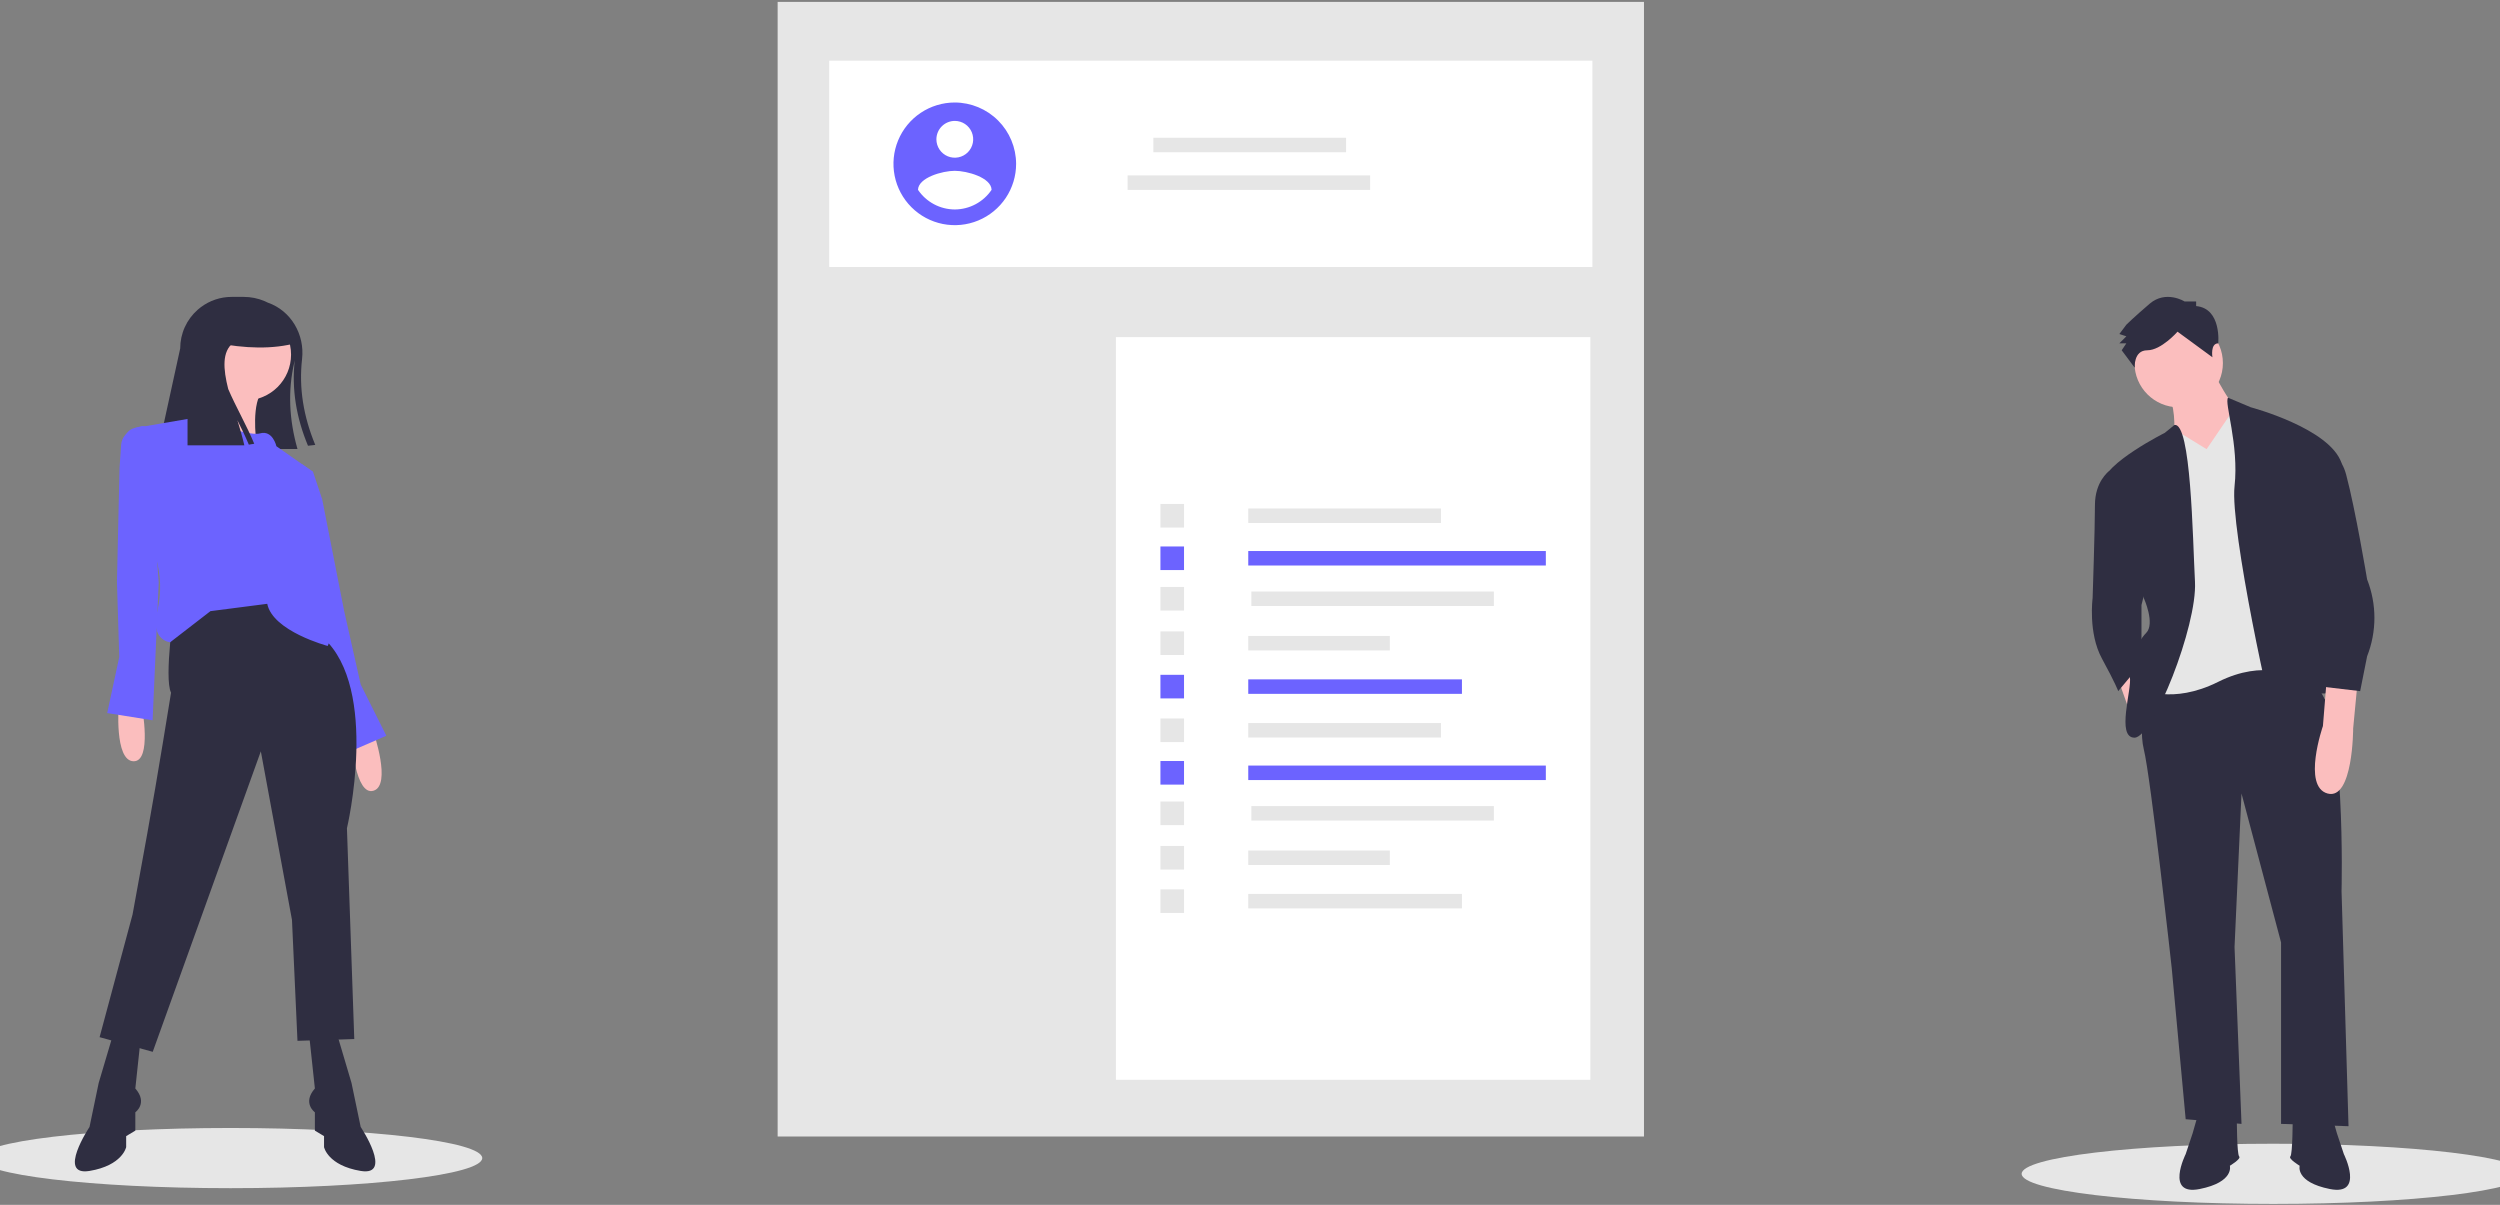 <svg width="388" height="187" viewBox="0 0 388 187" fill="none" xmlns="http://www.w3.org/2000/svg">
<rect x="0" y="0" width="388" height="187" fill="#808080" stroke="none"/>
<g id="demo-image-login">
<g id="display">
<path id="Vector" d="M255.145 0.293H120.69V176.386H255.145V0.293Z" fill="#E6E6E6"/>
<path id="Vector 2" d="M247.142 9.418H128.693V41.435H247.142V9.418Z" fill="white"/>
<path id="Vector 3" d="M246.822 52.321H173.191V167.582H246.822V52.321Z" fill="white"/>
<path id="Vector 4" d="M208.912 21.382H179.004V23.63H208.912V21.382Z" fill="#E6E6E6"/>
<path id="Vector 5" d="M212.642 27.223H175.003V29.472H212.642V27.223Z" fill="#E6E6E6"/>
<path id="Vector 6" d="M223.638 78.919H193.73V81.167H223.638V78.919Z" fill="#E6E6E6"/>
<path id="Vector 7" d="M239.914 85.519H193.73V87.767H239.914V85.519Z" fill="#6C63FF"/>
<path id="Vector 8" d="M231.85 91.805H194.211V94.053H231.85V91.805Z" fill="#E6E6E6"/>
<path id="Vector 9" d="M215.703 98.701H193.73V100.949H215.703V98.701Z" fill="#E6E6E6"/>
<path id="Vector 10" d="M226.893 105.438H193.73V107.686H226.893V105.438Z" fill="#6C63FF"/>
<path id="Vector 11" d="M183.761 78.212H180.099V81.874H183.761V78.212Z" fill="#E6E6E6"/>
<path id="Vector 12" d="M183.761 84.812H180.099V88.474H183.761V84.812Z" fill="#6C63FF"/>
<path id="Vector 13" d="M183.761 91.097H180.099V94.76H183.761V91.097Z" fill="#E6E6E6"/>
<path id="Vector 14" d="M183.761 97.994H180.099V101.657H183.761V97.994Z" fill="#E6E6E6"/>
<path id="Vector 15" d="M183.761 104.731H180.099V108.393H183.761V104.731Z" fill="#6C63FF"/>
<path id="Vector 16" d="M223.638 112.217H193.73V114.465H223.638V112.217Z" fill="#E6E6E6"/>
<path id="Vector 17" d="M239.914 118.816H193.73V121.065H239.914V118.816Z" fill="#6C63FF"/>
<path id="Vector 18" d="M231.85 125.102H194.211V127.35H231.85V125.102Z" fill="#E6E6E6"/>
<path id="Vector 19" d="M215.703 131.999H193.73V134.247H215.703V131.999Z" fill="#E6E6E6"/>
<path id="Vector 20" d="M226.893 138.736H193.73V140.984H226.893V138.736Z" fill="#E6E6E6"/>
<path id="Vector 21" d="M183.761 111.509H180.099V115.172H183.761V111.509Z" fill="#E6E6E6"/>
<path id="Vector 22" d="M183.761 118.109H180.099V121.772H183.761V118.109Z" fill="#6C63FF"/>
<path id="Vector 23" d="M183.761 124.395H180.099V128.058H183.761V124.395Z" fill="#E6E6E6"/>
<path id="Vector 24" d="M183.761 131.292H180.099V134.954H183.761V131.292Z" fill="#E6E6E6"/>
<path id="Vector 25" d="M183.761 138.028H180.099V141.691H183.761V138.028Z" fill="#E6E6E6"/>
<path id="Vector 26" d="M148.184 15.908C146.301 15.908 144.461 16.467 142.896 17.512C141.331 18.558 140.111 20.045 139.391 21.784C138.671 23.523 138.482 25.437 138.849 27.284C139.217 29.13 140.123 30.826 141.454 32.157C142.785 33.488 144.481 34.395 146.327 34.762C148.173 35.129 150.087 34.941 151.826 34.22C153.565 33.5 155.051 32.28 156.097 30.715C157.143 29.15 157.701 27.309 157.701 25.427C157.693 22.904 156.689 20.488 154.905 18.704C153.122 16.921 150.706 15.916 148.184 15.908ZM148.184 18.764C148.748 18.764 149.301 18.931 149.77 19.245C150.24 19.559 150.605 20.005 150.822 20.526C151.038 21.048 151.094 21.622 150.984 22.176C150.874 22.73 150.602 23.239 150.203 23.639C149.803 24.038 149.295 24.31 148.741 24.42C148.187 24.53 147.613 24.474 147.091 24.257C146.569 24.041 146.124 23.675 145.81 23.206C145.496 22.736 145.328 22.184 145.328 21.619C145.331 20.863 145.633 20.138 146.167 19.603C146.702 19.068 147.427 18.767 148.184 18.764ZM148.184 32.51C147.056 32.505 145.946 32.225 144.951 31.694C143.956 31.163 143.105 30.397 142.473 29.463C142.519 27.559 146.28 26.511 148.184 26.511C150.087 26.511 153.848 27.559 153.894 29.463C153.261 30.396 152.41 31.162 151.416 31.693C150.421 32.224 149.311 32.504 148.184 32.51Z" fill="#6C63FF"/>
</g>
<g id="man">
<path id="Vector 27" d="M352.815 186.849C374.386 186.849 391.871 184.758 391.871 182.178C391.871 179.598 374.386 177.507 352.815 177.507C331.245 177.507 313.759 179.598 313.759 182.178C313.759 184.758 331.245 186.849 352.815 186.849Z" fill="#E6E6E6"/>
<path id="Vector 28" d="M343.189 57.074C343.189 57.074 346.438 63.934 348.605 64.657L342.466 74.045L337.412 67.906C337.412 67.906 337.773 63.573 336.69 61.768C335.607 59.962 343.189 57.074 343.189 57.074Z" fill="#FBBEBE"/>
<path id="Vector 29" d="M338.134 63.212C341.922 63.212 344.994 60.141 344.994 56.352C344.994 52.563 341.922 49.491 338.134 49.491C334.345 49.491 331.274 52.563 331.274 56.352C331.274 60.141 334.345 63.212 338.134 63.212Z" fill="#FBBEBE"/>
<path id="Vector 30" d="M328.747 105.459L330.552 110.515L332.718 107.987L330.9 102.229L328.747 105.459Z" fill="#FBBEBE"/>
<path id="Vector 31" d="M333.801 102.932C333.801 102.932 331.635 111.959 332.718 116.292C333.801 120.625 337.051 150.234 337.051 150.234L339.217 173.704L347.882 174.427L346.8 146.984L347.882 123.153L354.019 146.262V174.427L364.49 174.788L363.408 138.318C363.408 138.318 364.129 110.153 359.436 106.543C354.742 102.932 354.019 102.209 354.019 102.209L333.801 102.932Z" fill="#2F2E41"/>
<path id="Vector 32" d="M341.022 173.343L340.3 175.871L339.217 179.121C339.217 179.121 335.968 185.62 341.383 184.537C346.8 183.454 346.076 180.926 346.076 180.926C346.076 180.926 347.882 179.843 347.52 179.482C347.158 179.121 347.158 173.704 347.158 173.704L341.022 173.343Z" fill="#2F2E41"/>
<path id="Vector 33" d="M361.961 173.343L362.685 175.871L363.767 179.121C363.767 179.121 367.016 185.62 361.603 184.537C356.186 183.454 356.91 180.926 356.91 180.926C356.91 180.926 355.104 179.843 355.463 179.482C355.824 179.121 355.824 173.704 355.824 173.704L361.961 173.343Z" fill="#2F2E41"/>
<path id="Vector 34" d="M342.466 69.712L346.883 63.212L355.104 67.545L356.186 105.098C356.186 105.098 351.493 102.209 344.271 105.82C337.051 109.431 332.357 106.904 332.357 106.904L336.69 90.655L334.885 68.99L337.466 66.646L342.466 69.712Z" fill="#E6E6E6"/>
<path id="Vector 35" d="M337.467 65.962L335.968 67.184C335.968 67.184 326.58 71.878 326.22 75.128L332.718 92.821C332.718 92.821 334.523 96.793 333.079 98.238C331.635 99.682 330.191 103.293 330.552 105.098C330.913 106.904 328.386 114.487 331.274 114.487C334.162 114.487 341.022 97.154 340.661 90.294C340.3 83.433 340.05 65.463 337.467 65.962Z" fill="#2F2E41"/>
<path id="Vector 36" d="M329.469 72.962L327.243 73.2C327.243 73.2 325.136 74.767 325.136 78.378C325.136 81.989 324.775 92.821 324.775 92.821C324.775 92.821 324.053 98.238 326.22 102.209C328.386 106.181 328.747 107.265 328.747 107.265L332.357 102.932V93.904L333.801 88.127L329.469 72.962Z" fill="#2F2E41"/>
<path id="Vector 37" d="M345.798 61.727L349.326 63.212C349.326 63.212 361.603 66.462 363.408 71.878L358.353 84.516C358.353 84.516 361.961 107.626 360.879 107.626H359.797C359.797 107.626 362.685 109.792 360.879 110.515C359.074 111.237 354.742 117.014 353.66 114.487C352.575 111.959 346.076 81.989 346.8 75.489C347.52 68.99 345.154 62.407 345.798 61.727Z" fill="#2F2E41"/>
<path id="Vector 38" d="M340.842 47.505V46.783H339.036C339.036 46.783 336.148 44.977 333.621 47.144C331.094 49.31 330.01 50.394 330.01 50.394L328.927 51.838L330.01 52.199L328.927 53.282H330.01L329.288 54.365L331.312 57.074C331.312 57.074 331.094 54.365 333.26 54.365C335.426 54.365 337.953 51.477 337.953 51.477L343.369 55.449C343.369 55.449 343.008 53.293 344.271 53.288C344.271 53.288 344.813 47.866 340.842 47.505Z" fill="#2F2E41"/>
<path id="Vector 39" d="M365.934 105.459L365.211 113.042C365.211 113.042 365.211 124.236 361.241 123.153C357.268 122.069 360.518 112.681 360.518 112.681L361.068 105.89L365.934 105.459Z" fill="#FBBEBE"/>
<path id="Vector 40" d="M357.992 70.073C357.992 70.073 362.685 68.268 364.129 73.684C365.572 79.1 367.378 89.932 367.378 89.932C368.886 93.761 368.886 98.02 367.378 101.848L366.296 107.265L360.159 106.542L358.712 94.266L357.268 78.739L357.992 70.073Z" fill="#2F2E41"/>
</g>
<g id="woman">
<path id="Vector 41" d="M35.789 184.405C57.359 184.405 74.845 182.314 74.845 179.734C74.845 177.154 57.359 175.063 35.789 175.063C14.219 175.063 -3.267 177.154 -3.267 179.734C-3.267 182.314 14.219 184.405 35.789 184.405Z" fill="#E6E6E6"/>
<path id="Vector 42" d="M45.747 55.906C45.727 56.005 45.707 56.102 45.684 56.202C44.644 60.644 44.874 65.14 46.168 69.682H24.557L27.969 54.072C27.968 52.931 28.212 51.803 28.684 50.764C29.157 49.725 29.847 48.8 30.707 48.051C30.852 47.923 31.003 47.798 31.159 47.684C32.542 46.639 34.229 46.075 35.962 46.078H37.816C38.933 46.076 40.038 46.299 41.066 46.735C41.24 46.809 41.41 46.888 41.575 46.973C45.158 48.219 47.316 51.907 46.881 55.718C46.364 60.252 47.117 64.691 48.929 69.05L47.8 69.181C45.994 64.841 45.241 60.422 45.747 55.906Z" fill="#2F2E41"/>
<path id="Vector 43" d="M32.661 58.164C32.661 58.164 34.367 65.558 30.955 66.127C27.543 66.695 39.77 68.402 39.77 68.402C39.77 68.402 38.917 62.43 40.907 60.439L32.661 58.164Z" fill="#FBBEBE"/>
<path id="Vector 44" d="M18.425 109.335C18.425 109.335 17.728 118.031 20.695 118.148C23.661 118.265 22.013 109.586 22.013 109.586L18.425 109.335Z" fill="#FBBEBE"/>
<path id="Vector 45" d="M57.968 113.619C57.968 113.619 60.812 121.866 57.968 122.719C55.125 123.573 54.556 114.757 54.556 114.757L57.968 113.619Z" fill="#FBBEBE"/>
<path id="Vector 46" d="M42.898 72.667L46.9 72.057L48.585 73.237L50.007 77.502L53.419 94.85L55.978 106.225L59.959 114.188L53.419 117.032L47.163 96.556L42.898 72.667Z" fill="#6C63FF"/>
<path id="Vector 47" d="M27.116 93.855C27.116 93.855 25.41 105.23 26.547 107.505C26.547 107.505 24.431 120.711 22.851 129.403L20.576 141.915L15.457 160.969L23.704 163.244L40.481 116.605L45.315 142.769L46.168 161.538L54.983 161.254L53.845 128.549C53.845 128.549 58.964 106.936 50.149 98.973C41.334 91.01 39.912 91.01 39.912 91.01L27.116 93.855Z" fill="#2F2E41"/>
<path id="Vector 48" d="M52.281 160.401L54.556 168.079L55.978 174.904C55.978 174.904 61.096 182.583 55.978 181.729C50.859 180.877 50.291 178.032 50.291 178.032V176.326L48.869 175.473V172.629C48.869 172.629 46.878 171.207 48.869 168.932L48.016 160.969L52.281 160.401Z" fill="#2F2E41"/>
<path id="Vector 49" d="M17.59 160.401L15.315 168.079L13.894 174.904C13.894 174.904 8.775 182.583 13.894 181.729C19.012 180.877 19.581 178.032 19.581 178.032V176.326L21.003 175.473V172.629C21.003 172.629 22.993 171.207 21.003 168.932L21.855 160.969L17.59 160.401Z" fill="#2F2E41"/>
<path id="Vector 50" d="M38.064 62.145C41.99 62.145 45.172 58.962 45.172 55.036C45.172 51.109 41.99 47.926 38.064 47.926C34.138 47.926 30.955 51.109 30.955 55.036C30.955 58.962 34.138 62.145 38.064 62.145Z" fill="#FBBEBE"/>
<path id="Vector 51" d="M30.955 64.705C30.955 64.705 38.348 67.833 40.339 67.264C42.329 66.695 42.898 69.255 42.898 69.255L48.585 73.237L46.879 82.906C46.879 82.906 48.3 88.025 46.594 91.437C46.594 91.437 51.144 92.859 49.438 95.134C49.438 95.134 52.566 96.84 50.859 100.253C50.859 100.253 42.329 97.978 41.476 93.712L32.661 94.85L26.405 99.684C26.405 99.684 23.277 99.4 24.415 94.85C25.083 92.031 24.985 89.086 24.13 86.318L21.003 66.411L30.955 64.705Z" fill="#6C63FF"/>
<path id="Vector 52" d="M21.944 66.147L20.809 66.448C20.413 66.553 20.058 66.776 19.792 67.087L19.424 67.517C19.06 67.943 18.842 68.474 18.803 69.032L18.55 72.658L18.15 90.308L18.509 101.963L16.639 110.667L23.682 111.789L24.634 90.4L22.873 66.809C22.865 66.7 22.833 66.595 22.78 66.5C22.726 66.405 22.653 66.323 22.564 66.26C22.475 66.197 22.374 66.154 22.267 66.135C22.159 66.115 22.049 66.12 21.944 66.147Z" fill="#6C63FF"/>
<path id="Vector 53" d="M39.457 68.871C38.29 66.044 36.56 63.056 35.418 60.375C34.63 57.242 34.431 54.559 36.215 53.187C36.215 50.17 36.321 48.202 33.923 46.735C33.346 46.986 32.801 47.305 32.299 47.685L32.297 47.684C32.202 47.753 32.11 47.827 32.019 47.903C31.981 47.934 31.944 47.967 31.906 47.999C31.886 48.017 31.865 48.033 31.845 48.051L31.847 48.052C30.986 48.801 30.296 49.726 29.823 50.764C29.35 51.803 29.106 52.931 29.106 54.072V69.113H37.922C37.63 67.842 37.242 66.526 36.84 65.214C37.476 66.484 38.102 67.763 38.618 69.01L39.457 68.871Z" fill="#2F2E41"/>
<path id="Vector 54" d="M46.168 53.187C42.315 54.267 37.982 54.09 33.372 53.187V47.499H40.481C41.989 47.499 43.435 48.099 44.502 49.165C45.569 50.232 46.168 51.679 46.168 53.187Z" fill="#2F2E41"/>
</g>
</g>
</svg>
